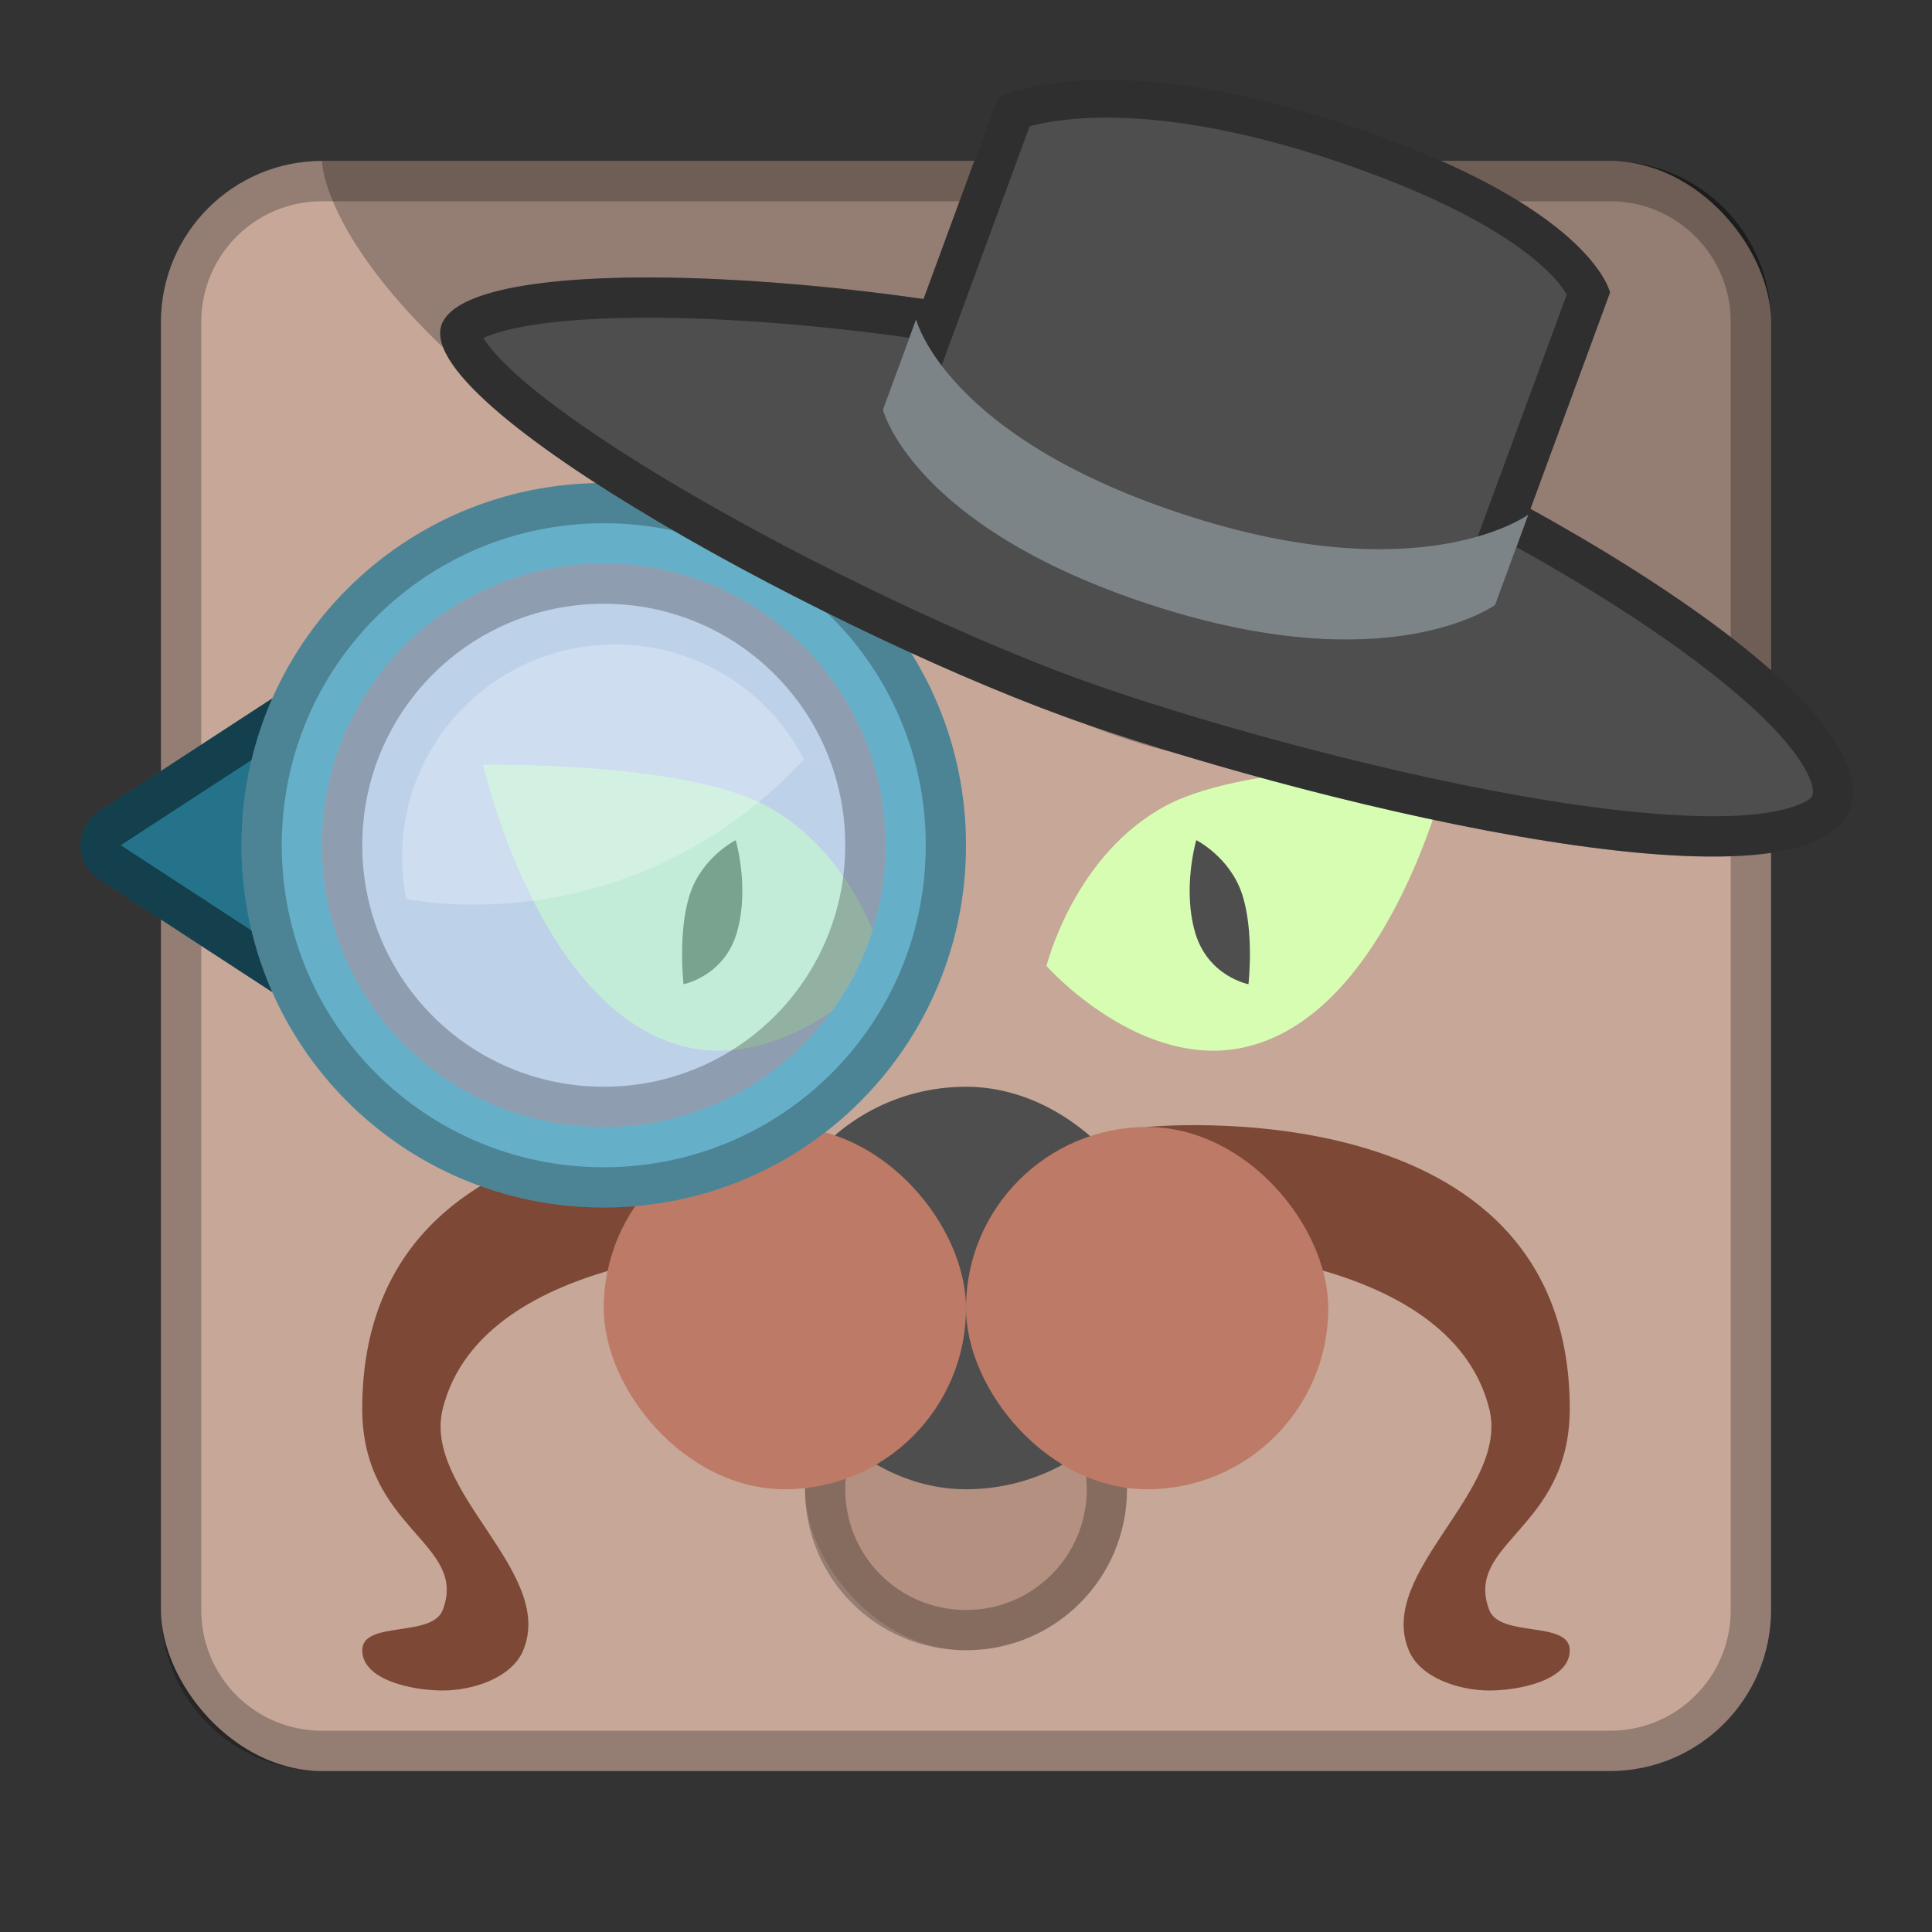 <?xml version="1.0" encoding="UTF-8" standalone="no"?>
<!-- Created with Inkscape (http://www.inkscape.org/) -->

<svg
   xmlns:dc="http://purl.org/dc/elements/1.1/"
   xmlns:cc="http://creativecommons.org/ns#"
   xmlns:rdf="http://www.w3.org/1999/02/22-rdf-syntax-ns#"
   xmlns:svg="http://www.w3.org/2000/svg"
   xmlns="http://www.w3.org/2000/svg"
   xmlns:sodipodi="http://sodipodi.sourceforge.net/DTD/sodipodi-0.dtd"
   xmlns:inkscape="http://www.inkscape.org/namespaces/inkscape"
   width="48px"
   height="48px"
   viewBox="0 0 48 48"
   version="1.1"
   id="SVGRoot"
   inkscape:version="0.92.4 (5da689c313, 2019-01-14)"
   sodipodi:docname="catfish.svg">
  <rect x="0" y="0" width="48" height="48" fill="#333333" stroke="none"/>
  <defs
     id="defs815">
    <linearGradient
       gradientUnits="userSpaceOnUse"
       y2="39"
       y1="7"
       x2="24"
       x1="24"
       id="linearGradient1552">
      <stop
         id="stop823"
         offset="0"
         stop-color="#92b4da" />
      <stop
         id="stop825"
         offset="1"
         stop-color="#547cb1" />
    </linearGradient>
    <linearGradient
       gradientUnits="userSpaceOnUse"
       gradientTransform="translate(0,-1)"
       y2="37"
       y1="11"
       x2="24"
       x1="24"
       id="linearGradient857">
      <stop
         id="stop828"
         offset="0"
         stop-color="#dbe1e9" />
      <stop
         id="stop830"
         offset="1"
         stop-color="#b9c4d4" />
    </linearGradient>
  </defs>
  <sodipodi:namedview
     id="base"
     pagecolor="#ffffff"
     bordercolor="#666666"
     borderopacity="1.0"
     inkscape:pageopacity="0.0"
     inkscape:pageshadow="2"
     inkscape:zoom="27.265384"
     inkscape:cx="26.096551"
     inkscape:cy="33.328846"
     inkscape:document-units="px"
     inkscape:current-layer="layer1"
     showgrid="true"
     inkscape:window-width="1920"
     inkscape:window-height="1017"
     inkscape:window-x="-8"
     inkscape:window-y="-8"
     inkscape:window-maximized="1"
     inkscape:grid-bbox="true"
     inkscape:snap-global="false">
    <inkscape:grid
       type="xygrid"
       id="grid1371" />
  </sodipodi:namedview>
  <g
     inkscape:label="Layer 1"
     inkscape:groupmode="layer"
     id="layer1">
    <rect
       style="opacity:1;vector-effect:none;fill:#c6a798;fill-opacity:1;fill-rule:evenodd;stroke:none;stroke-width:4;stroke-linecap:round;stroke-linejoin:round;stroke-miterlimit:4;stroke-dasharray:none;stroke-dashoffset:0;stroke-opacity:1;paint-order:stroke fill markers"
       id="rect1373"
       width="40"
       height="40"
       x="4"
       y="4"
       ry="4" />
    <path
       style="fill:#000000;stroke:none;stroke-width:1px;stroke-linecap:butt;stroke-linejoin:miter;stroke-opacity:1;opacity:0.25"
       d="M 8 4 C 8 4 8 10 27 18 C 32.259 20.214 44 20 44 20 L 44 8 C 44 5.784 42.216 4 40 4 L 8 4 z "
       id="path1025" />
    <path
       style="opacity:0.25;vector-effect:none;fill:#000000;fill-opacity:1;fill-rule:evenodd;stroke:none;stroke-width:4;stroke-linecap:round;stroke-linejoin:round;stroke-miterlimit:4;stroke-dasharray:none;stroke-dashoffset:0;stroke-opacity:1;paint-order:stroke fill markers"
       d="M 8 4 C 5.784 4 4 5.784 4 8 L 4 40 C 4 42.216 5.784 44 8 44 L 40 44 C 42.216 44 44 42.216 44 40 L 44 8 C 44 5.784 42.216 4 40 4 L 8 4 z M 8 5 L 40 5 C 41.662 5 43 6.338 43 8 L 43 40 C 43 41.662 41.662 43 40 43 L 8 43 C 6.338 43 5 41.662 5 40 L 5 8 C 5 6.338 6.338 5 8 5 z "
       id="rect826" />
    <rect
       style="opacity:1;vector-effect:none;fill:#b3907f;fill-opacity:1;fill-rule:evenodd;stroke:none;stroke-width:2;stroke-linecap:round;stroke-linejoin:round;stroke-miterlimit:4;stroke-dasharray:none;stroke-dashoffset:0;stroke-opacity:1;paint-order:stroke fill markers"
       id="rect834"
       width="8"
       height="8"
       x="20"
       y="33"
       ry="4" />
    <path
       style="opacity:0.25;vector-effect:none;fill:#000000;fill-opacity:1;fill-rule:evenodd;stroke:none;stroke-width:2;stroke-linecap:round;stroke-linejoin:round;stroke-miterlimit:4;stroke-dasharray:none;stroke-dashoffset:0;stroke-opacity:1;paint-order:stroke fill markers"
       d="M 24 33 C 21.784 33 20 34.784 20 37 C 20 39.216 21.784 41 24 41 C 26.216 41 28 39.216 28 37 C 28 34.784 26.216 33 24 33 z M 24 34 C 25.662 34 27 35.338 27 37 C 27 38.662 25.662 40 24 40 C 22.338 40 21 38.662 21 37 C 21 35.338 22.338 34 24 34 z "
       id="rect1020" />
    <rect
       style="opacity:1;vector-effect:none;fill:#4e4e4e;fill-opacity:1;fill-rule:evenodd;stroke:none;stroke-width:2;stroke-linecap:round;stroke-linejoin:round;stroke-miterlimit:4;stroke-dasharray:none;stroke-dashoffset:0;stroke-opacity:1;paint-order:stroke fill markers"
       id="rect828"
       width="10"
       height="10"
       x="19"
       y="27"
       ry="5" />
    <path
       style="fill:#7d4836;stroke:none;stroke-width:1px;stroke-linecap:butt;stroke-linejoin:miter;stroke-opacity:1"
       d="M 19.5,28 19,31 c 0,0 -7,0 -8,4 -0.511,2.045 2.807,4.052 2,6 -0.285,0.689 -1.255,1 -2,1 -0.745,0 -2,-0.255 -2,-1 0,-0.745 1.735,-0.303 2,-1 0.638,-1.678 -2,-2 -2,-5 0,-8.062 10.5,-7 10.5,-7 z"
       id="path836"
       inkscape:connector-curvature="0"
       sodipodi:nodetypes="ccssssssc" />
    <rect
       style="opacity:1;vector-effect:none;fill:#bd7a66;fill-opacity:1;fill-rule:evenodd;stroke:none;stroke-width:2;stroke-linecap:round;stroke-linejoin:round;stroke-miterlimit:4;stroke-dasharray:none;stroke-dashoffset:0;stroke-opacity:1;paint-order:stroke fill markers"
       id="rect830"
       width="9"
       height="9"
       x="15"
       y="28"
       ry="4.5" />
    <path
       style="fill:#7d4836;stroke:none;stroke-width:1px;stroke-linecap:butt;stroke-linejoin:miter;stroke-opacity:1"
       d="m 28.5,28 0.5,3 c 0,0 7,0 8,4 0.511,2.045 -2.807,4.052 -2,6 0.285,0.689 1.255,1 2,1 0.745,0 2,-0.255 2,-1 0,-0.745 -1.735,-0.303 -2,-1 -0.638,-1.678 2,-2 2,-5 0,-8.062 -10.5,-7 -10.5,-7 z"
       id="path836-3"
       inkscape:connector-curvature="0"
       sodipodi:nodetypes="ccssssssc" />
    <rect
       style="opacity:1;vector-effect:none;fill:#bd7a66;fill-opacity:1;fill-rule:evenodd;stroke:none;stroke-width:2;stroke-linecap:round;stroke-linejoin:round;stroke-miterlimit:4;stroke-dasharray:none;stroke-dashoffset:0;stroke-opacity:1;paint-order:stroke fill markers"
       id="rect832"
       width="9"
       height="9"
       x="24"
       y="28"
       ry="4.5" />
    <path
       style="fill:#d7fdb2;stroke:none;stroke-width:1px;stroke-linecap:butt;stroke-linejoin:miter;stroke-opacity:1"
       d="m 26,24 c 0,0 0.684,-2.788 3,-4 2.088,-1.093 7,-1 7,-1 0,0 -1.375,6.1 -5,7 -2.645,0.656 -5,-2 -5,-2 z"
       id="path853"
       inkscape:connector-curvature="0"
       sodipodi:nodetypes="cscsc" />
    <path
       style="fill:#4e4e4e;stroke:none;stroke-width:1px;stroke-linecap:butt;stroke-linejoin:miter;stroke-opacity:1"
       d="m 29.689,23.156 c -0.315,-1.104 0.032,-2.283 0.032,-2.283 0,0 0.838,0.419 1.141,1.349 0.303,0.929 0.156,2.23 0.156,2.23 0,0 -1.013,-0.192 -1.329,-1.296 z"
       id="path855"
       inkscape:connector-curvature="0"
       sodipodi:nodetypes="zczcz" />
    <path
       style="color:#000000;font-style:normal;font-variant:normal;font-weight:normal;font-stretch:normal;font-size:medium;line-height:normal;font-family:sans-serif;font-variant-ligatures:normal;font-variant-position:normal;font-variant-caps:normal;font-variant-numeric:normal;font-variant-alternates:normal;font-feature-settings:normal;text-indent:0;text-align:start;text-decoration:none;text-decoration-line:none;text-decoration-style:solid;text-decoration-color:#000000;letter-spacing:normal;word-spacing:normal;text-transform:none;writing-mode:lr-tb;direction:ltr;text-orientation:mixed;dominant-baseline:auto;baseline-shift:baseline;text-anchor:start;white-space:normal;shape-padding:0;clip-rule:nonzero;display:inline;overflow:visible;visibility:visible;opacity:1;isolation:auto;mix-blend-mode:normal;color-interpolation:sRGB;color-interpolation-filters:linearRGB;solid-color:#000000;solid-opacity:1;vector-effect:none;fill:#24738b;fill-opacity:1;fill-rule:nonzero;stroke:none;stroke-width:2;stroke-linecap:round;stroke-linejoin:round;stroke-miterlimit:4;stroke-dasharray:none;stroke-dashoffset:0;stroke-opacity:1;color-rendering:auto;image-rendering:auto;shape-rendering:auto;text-rendering:auto;enable-background:accumulate"
       d="m 7.59,16.992 c -0.191,0.004 -0.377,0.063 -0.535,0.17 l -4.602,3 c -0.605,0.395 -0.605,1.281 0,1.676 l 4.602,3 c 1.122,0.749 2.23,-0.953 1.092,-1.676 L 8,21 8.146,18.838 C 9.005,18.297 8.604,16.969 7.59,16.992 Z"
       id="path881"
       inkscape:connector-curvature="0"
       sodipodi:nodetypes="ccccccccc" />
    <path
       style="color:#000000;font-style:normal;font-variant:normal;font-weight:normal;font-stretch:normal;font-size:medium;line-height:normal;font-family:sans-serif;font-variant-ligatures:normal;font-variant-position:normal;font-variant-caps:normal;font-variant-numeric:normal;font-variant-alternates:normal;font-feature-settings:normal;text-indent:0;text-align:start;text-decoration:none;text-decoration-line:none;text-decoration-style:solid;text-decoration-color:#000000;letter-spacing:normal;word-spacing:normal;text-transform:none;writing-mode:lr-tb;direction:ltr;text-orientation:mixed;dominant-baseline:auto;baseline-shift:baseline;text-anchor:start;white-space:normal;shape-padding:0;clip-rule:nonzero;display:inline;overflow:visible;visibility:visible;opacity:0.45;isolation:auto;mix-blend-mode:normal;color-interpolation:sRGB;color-interpolation-filters:linearRGB;solid-color:#000000;solid-opacity:1;vector-effect:none;fill:#000000;fill-opacity:1;fill-rule:nonzero;stroke:none;stroke-width:2;stroke-linecap:round;stroke-linejoin:round;stroke-miterlimit:4;stroke-dasharray:none;stroke-dashoffset:0;stroke-opacity:1;color-rendering:auto;image-rendering:auto;shape-rendering:auto;text-rendering:auto;enable-background:accumulate"
       d="M 7.59 16.992 C 7.399 16.997 7.213 17.056 7.055 17.162 L 2.453 20.162 C 1.848 20.557 1.848 21.443 2.453 21.838 L 7.055 24.838 C 8.176 25.587 9.285 23.885 8.146 23.162 L 8 21 L 8.146 18.838 C 9.005 18.297 8.604 16.969 7.59 16.992 z M 7.602 18 A 1 1 0 0 0 7.148 18.77 L 7.002 20.932 A 1 1 0 0 0 7.002 21.068 L 7.148 23.23 A 1 1 0 0 0 7.576 23.984 L 3 21 L 7.602 18 z "
       id="path881-3" />
    <rect
       style="opacity:1;vector-effect:none;fill:#bdd1e9;fill-opacity:1;fill-rule:evenodd;stroke:none;stroke-width:2.286;stroke-linecap:round;stroke-linejoin:round;stroke-miterlimit:4;stroke-dasharray:none;stroke-dashoffset:0;stroke-opacity:1;paint-order:stroke fill markers"
       id="rect884"
       width="16"
       height="16"
       x="7"
       y="13"
       ry="8" />
    <path
       style="fill:#c3ecd8;stroke:none;stroke-width:1px;stroke-linecap:butt;stroke-linejoin:miter;stroke-opacity:1;fill-opacity:1"
       d="m 22,24 c 0,0 -0.684,-2.788 -3,-4 -2.088,-1.093 -7,-1 -7,-1 0,0 1.375,6.1 5,7 2.645,0.656 5,-2 5,-2 z"
       id="path853-3"
       inkscape:connector-curvature="0"
       sodipodi:nodetypes="cscsc" />
    <path
       style="fill:#79a38e;stroke:none;stroke-width:1px;stroke-linecap:butt;stroke-linejoin:miter;stroke-opacity:1;fill-opacity:1"
       d="m 18.311,23.156 c 0.315,-1.104 -0.032,-2.283 -0.032,-2.283 0,0 -0.838,0.419 -1.141,1.349 -0.303,0.929 -0.156,2.23 -0.156,2.23 0,0 1.013,-0.192 1.329,-1.296 z"
       id="path855-3"
       inkscape:connector-curvature="0"
       sodipodi:nodetypes="zczcz" />
    <path
       style="opacity:1;vector-effect:none;fill:#65b0c8;fill-opacity:1;fill-rule:evenodd;stroke:none;stroke-width:2;stroke-linecap:round;stroke-linejoin:round;stroke-miterlimit:4;stroke-dasharray:none;stroke-dashoffset:0;stroke-opacity:1;paint-order:stroke fill markers"
       d="M 15 12 C 10.014 12 6 16.014 6 21 C 6 25.986 10.014 30 15 30 C 19.986 30 24 25.986 24 21 C 24 16.014 19.986 12 15 12 z M 15 14 C 18.878 14 22 17.122 22 21 C 22 24.878 18.878 28 15 28 C 11.122 28 8 24.878 8 21 C 8 17.122 11.122 14 15 14 z "
       id="rect875" />
    <path
       style="opacity:0.25;vector-effect:none;fill:#000000;fill-opacity:1;fill-rule:evenodd;stroke:none;stroke-width:2;stroke-linecap:round;stroke-linejoin:round;stroke-miterlimit:4;stroke-dasharray:none;stroke-dashoffset:0;stroke-opacity:1;paint-order:stroke fill markers"
       d="M 15 12 C 10.014 12 6 16.014 6 21 C 6 25.986 10.014 30 15 30 C 19.986 30 24 25.986 24 21 C 24 16.014 19.986 12 15 12 z M 15 13 C 19.432 13 23 16.568 23 21 C 23 25.432 19.432 29 15 29 C 10.568 29 7 25.432 7 21 C 7 16.568 10.568 13 15 13 z "
       id="rect948" />
    <path
       style="fill:#4e4e4e;stroke:none;stroke-width:1px;stroke-linecap:butt;stroke-linejoin:miter;stroke-opacity:1"
       d="m 11,8 c 1,-2 12.933,-1.061 19,1 6.067,2.061 16.804,8 16,11 -0.804,3 -13.016,0.061 -19,-2 C 21.016,15.939 10,10 11,8 Z"
       id="path886"
       inkscape:connector-curvature="0"
       sodipodi:nodetypes="zzzzz" />
    <path
       style="color:#000000;font-style:normal;font-variant:normal;font-weight:normal;font-stretch:normal;font-size:medium;line-height:normal;font-family:sans-serif;font-variant-ligatures:normal;font-variant-position:normal;font-variant-caps:normal;font-variant-numeric:normal;font-variant-alternates:normal;font-feature-settings:normal;text-indent:0;text-align:start;text-decoration:none;text-decoration-line:none;text-decoration-style:solid;text-decoration-color:#000000;letter-spacing:normal;word-spacing:normal;text-transform:none;writing-mode:lr-tb;direction:ltr;text-orientation:mixed;dominant-baseline:auto;baseline-shift:baseline;text-anchor:start;white-space:normal;shape-padding:0;clip-rule:nonzero;display:inline;overflow:visible;visibility:visible;opacity:0.4;isolation:auto;mix-blend-mode:normal;color-interpolation:sRGB;color-interpolation-filters:linearRGB;solid-color:#000000;solid-opacity:1;vector-effect:none;fill:#000000;fill-opacity:1;fill-rule:nonzero;stroke:none;stroke-width:2;stroke-linecap:round;stroke-linejoin:round;stroke-miterlimit:4;stroke-dasharray:none;stroke-dashoffset:0;stroke-opacity:1;color-rendering:auto;image-rendering:auto;shape-rendering:auto;text-rendering:auto;enable-background:accumulate"
       d="M 15.852 6.895 C 13.288 6.914 11.375 7.25 11 8 C 10 10 21.016 15.939 27 18 C 32.984 20.061 45.196 23 46 20 C 46.804 17 36.067 11.061 30 9 C 26.208 7.712 20.125 6.863 15.852 6.895 z M 15.857 7.895 C 16.684 7.888 17.59 7.915 18.537 7.975 C 22.324 8.212 26.79 8.966 29.678 9.947 C 32.604 10.941 36.778 12.925 40.041 14.992 C 41.672 16.026 43.081 17.088 43.977 18.004 C 44.424 18.462 44.74 18.886 44.898 19.201 C 45.057 19.516 45.051 19.674 45.033 19.74 C 45.02 19.79 45.016 19.839 44.766 19.959 C 44.515 20.079 44.051 20.195 43.449 20.246 C 42.245 20.348 40.507 20.212 38.6 19.91 C 34.785 19.307 30.258 18.065 27.326 17.055 C 24.435 16.059 20.202 14.07 16.889 12.115 C 15.232 11.138 13.798 10.161 12.898 9.367 C 12.449 8.97 12.138 8.611 12.01 8.4 C 12.038 8.382 12.005 8.394 12.203 8.32 C 12.518 8.203 13.029 8.09 13.656 8.016 C 14.284 7.941 15.031 7.901 15.857 7.895 z "
       id="path886-0" />
    <path
       style="fill:#4e4e4e;stroke:none;stroke-width:0.96px;stroke-linecap:butt;stroke-linejoin:miter;stroke-opacity:1"
       d="m 21.934,10.179 2.853,-7.757 c 0,0 2.853,-1.461 9.509,0.97 C 39.606,5.33 40,7.27 40,7.27 l -2.853,7.757 c 0,0 -2.623,1.939 -8.558,0 -5.934,-1.939 -6.656,-4.848 -6.656,-4.848 z"
       id="path888"
       inkscape:connector-curvature="0"
       sodipodi:nodetypes="ccsccsc" />
    <path
       style="opacity:0.25;vector-effect:none;fill:#ffffff;fill-opacity:1;fill-rule:evenodd;stroke:none;stroke-width:1.176;stroke-linecap:round;stroke-linejoin:round;stroke-miterlimit:4;stroke-dasharray:none;stroke-opacity:1;paint-order:normal"
       d="m 15.279,16.011 c -2.931,0 -5.291,2.36 -5.291,5.291 0,0.356 0.036,0.704 0.102,1.04 0.543,0.081 1.095,0.135 1.661,0.135 3.265,0 6.185,-1.395 8.223,-3.615 -0.879,-1.696 -2.646,-2.852 -4.696,-2.852 z"
       id="rect895"
       inkscape:connector-curvature="0" />
    <path
       style="opacity:0.25;vector-effect:none;fill:#000000;fill-opacity:1;fill-rule:evenodd;stroke:none;stroke-width:2;stroke-linecap:round;stroke-linejoin:round;stroke-miterlimit:4;stroke-dasharray:none;stroke-dashoffset:0;stroke-opacity:1;paint-order:stroke fill markers"
       d="M 15 14 C 11.122 14 8 17.122 8 21 C 8 24.878 11.122 28 15 28 C 18.878 28 22 24.878 22 21 C 22 17.122 18.878 14 15 14 z M 15 15 C 18.324 15 21 17.676 21 21 C 21 24.324 18.324 27 15 27 C 11.676 27 9 24.324 9 21 C 9 17.676 11.676 15 15 15 z "
       id="rect953" />
    <path
       style="color:#000000;font-style:normal;font-variant:normal;font-weight:normal;font-stretch:normal;font-size:medium;line-height:normal;font-family:sans-serif;font-variant-ligatures:normal;font-variant-position:normal;font-variant-caps:normal;font-variant-numeric:normal;font-variant-alternates:normal;font-feature-settings:normal;text-indent:0;text-align:start;text-decoration:none;text-decoration-line:none;text-decoration-style:solid;text-decoration-color:#000000;letter-spacing:normal;word-spacing:normal;text-transform:none;writing-mode:lr-tb;direction:ltr;text-orientation:mixed;dominant-baseline:auto;baseline-shift:baseline;text-anchor:start;white-space:normal;shape-padding:0;clip-rule:nonzero;display:inline;overflow:visible;visibility:visible;opacity:0.4;isolation:auto;mix-blend-mode:normal;color-interpolation:sRGB;color-interpolation-filters:linearRGB;solid-color:#000000;solid-opacity:1;vector-effect:none;fill:#000000;fill-opacity:1;fill-rule:nonzero;stroke:none;stroke-width:1.935;stroke-linecap:round;stroke-linejoin:round;stroke-miterlimit:4;stroke-dasharray:none;stroke-dashoffset:0;stroke-opacity:1;color-rendering:auto;image-rendering:auto;shape-rendering:auto;text-rendering:auto;enable-background:accumulate"
       d="m 27.045,1.994 c -1.545,0.061 -2.258,0.428 -2.258,0.428 l -2.854,7.757 c 0,0 0.722,2.91 6.656,4.849 5.934,1.939 8.557,0 8.557,0 L 40,7.269 c 0,0 -0.394,-1.939 -5.705,-3.879 -3.328,-1.215 -5.705,-1.458 -7.25,-1.396 z m 0.043,0.936 c 1.39,-0.055 3.624,0.157 6.844,1.332 2.558,0.934 3.857,1.843 4.494,2.451 0.292,0.279 0.42,0.472 0.5,0.605 L 36.336,14.357 c -0.088,0.063 -0.35,0.291 -1.424,0.477 -1.218,0.211 -3.166,0.233 -5.992,-0.691 -2.832,-0.926 -4.337,-2.048 -5.137,-2.89 -0.4,-0.421 -0.625,-0.773 -0.748,-1.005 -0.037,-0.07 -0.02,-0.044 -0.039,-0.084 L 25.58,3.14 c 0.022,-0.006 0.004,-0.002 0.029,-0.009 0.297,-0.079 0.783,-0.173 1.479,-0.201 z"
       id="path888-1"
       inkscape:connector-curvature="0" />
    <path
       style="fill:#7c8487;fill-opacity:1;stroke:none;stroke-width:0.96px;stroke-linecap:butt;stroke-linejoin:miter;stroke-opacity:1"
       d="m 22.76,7.936 -0.826,2.243 c 0,0 0.722,2.91 6.656,4.849 5.934,1.939 8.557,0 8.557,0 l 0.824,-2.243 c -0.01,0.007 -2.632,1.934 -8.555,-0.002 -5.934,-1.939 -6.656,-4.847 -6.656,-4.847 z"
       id="path888-4"
       inkscape:connector-curvature="0" />
  </g>
</svg>
